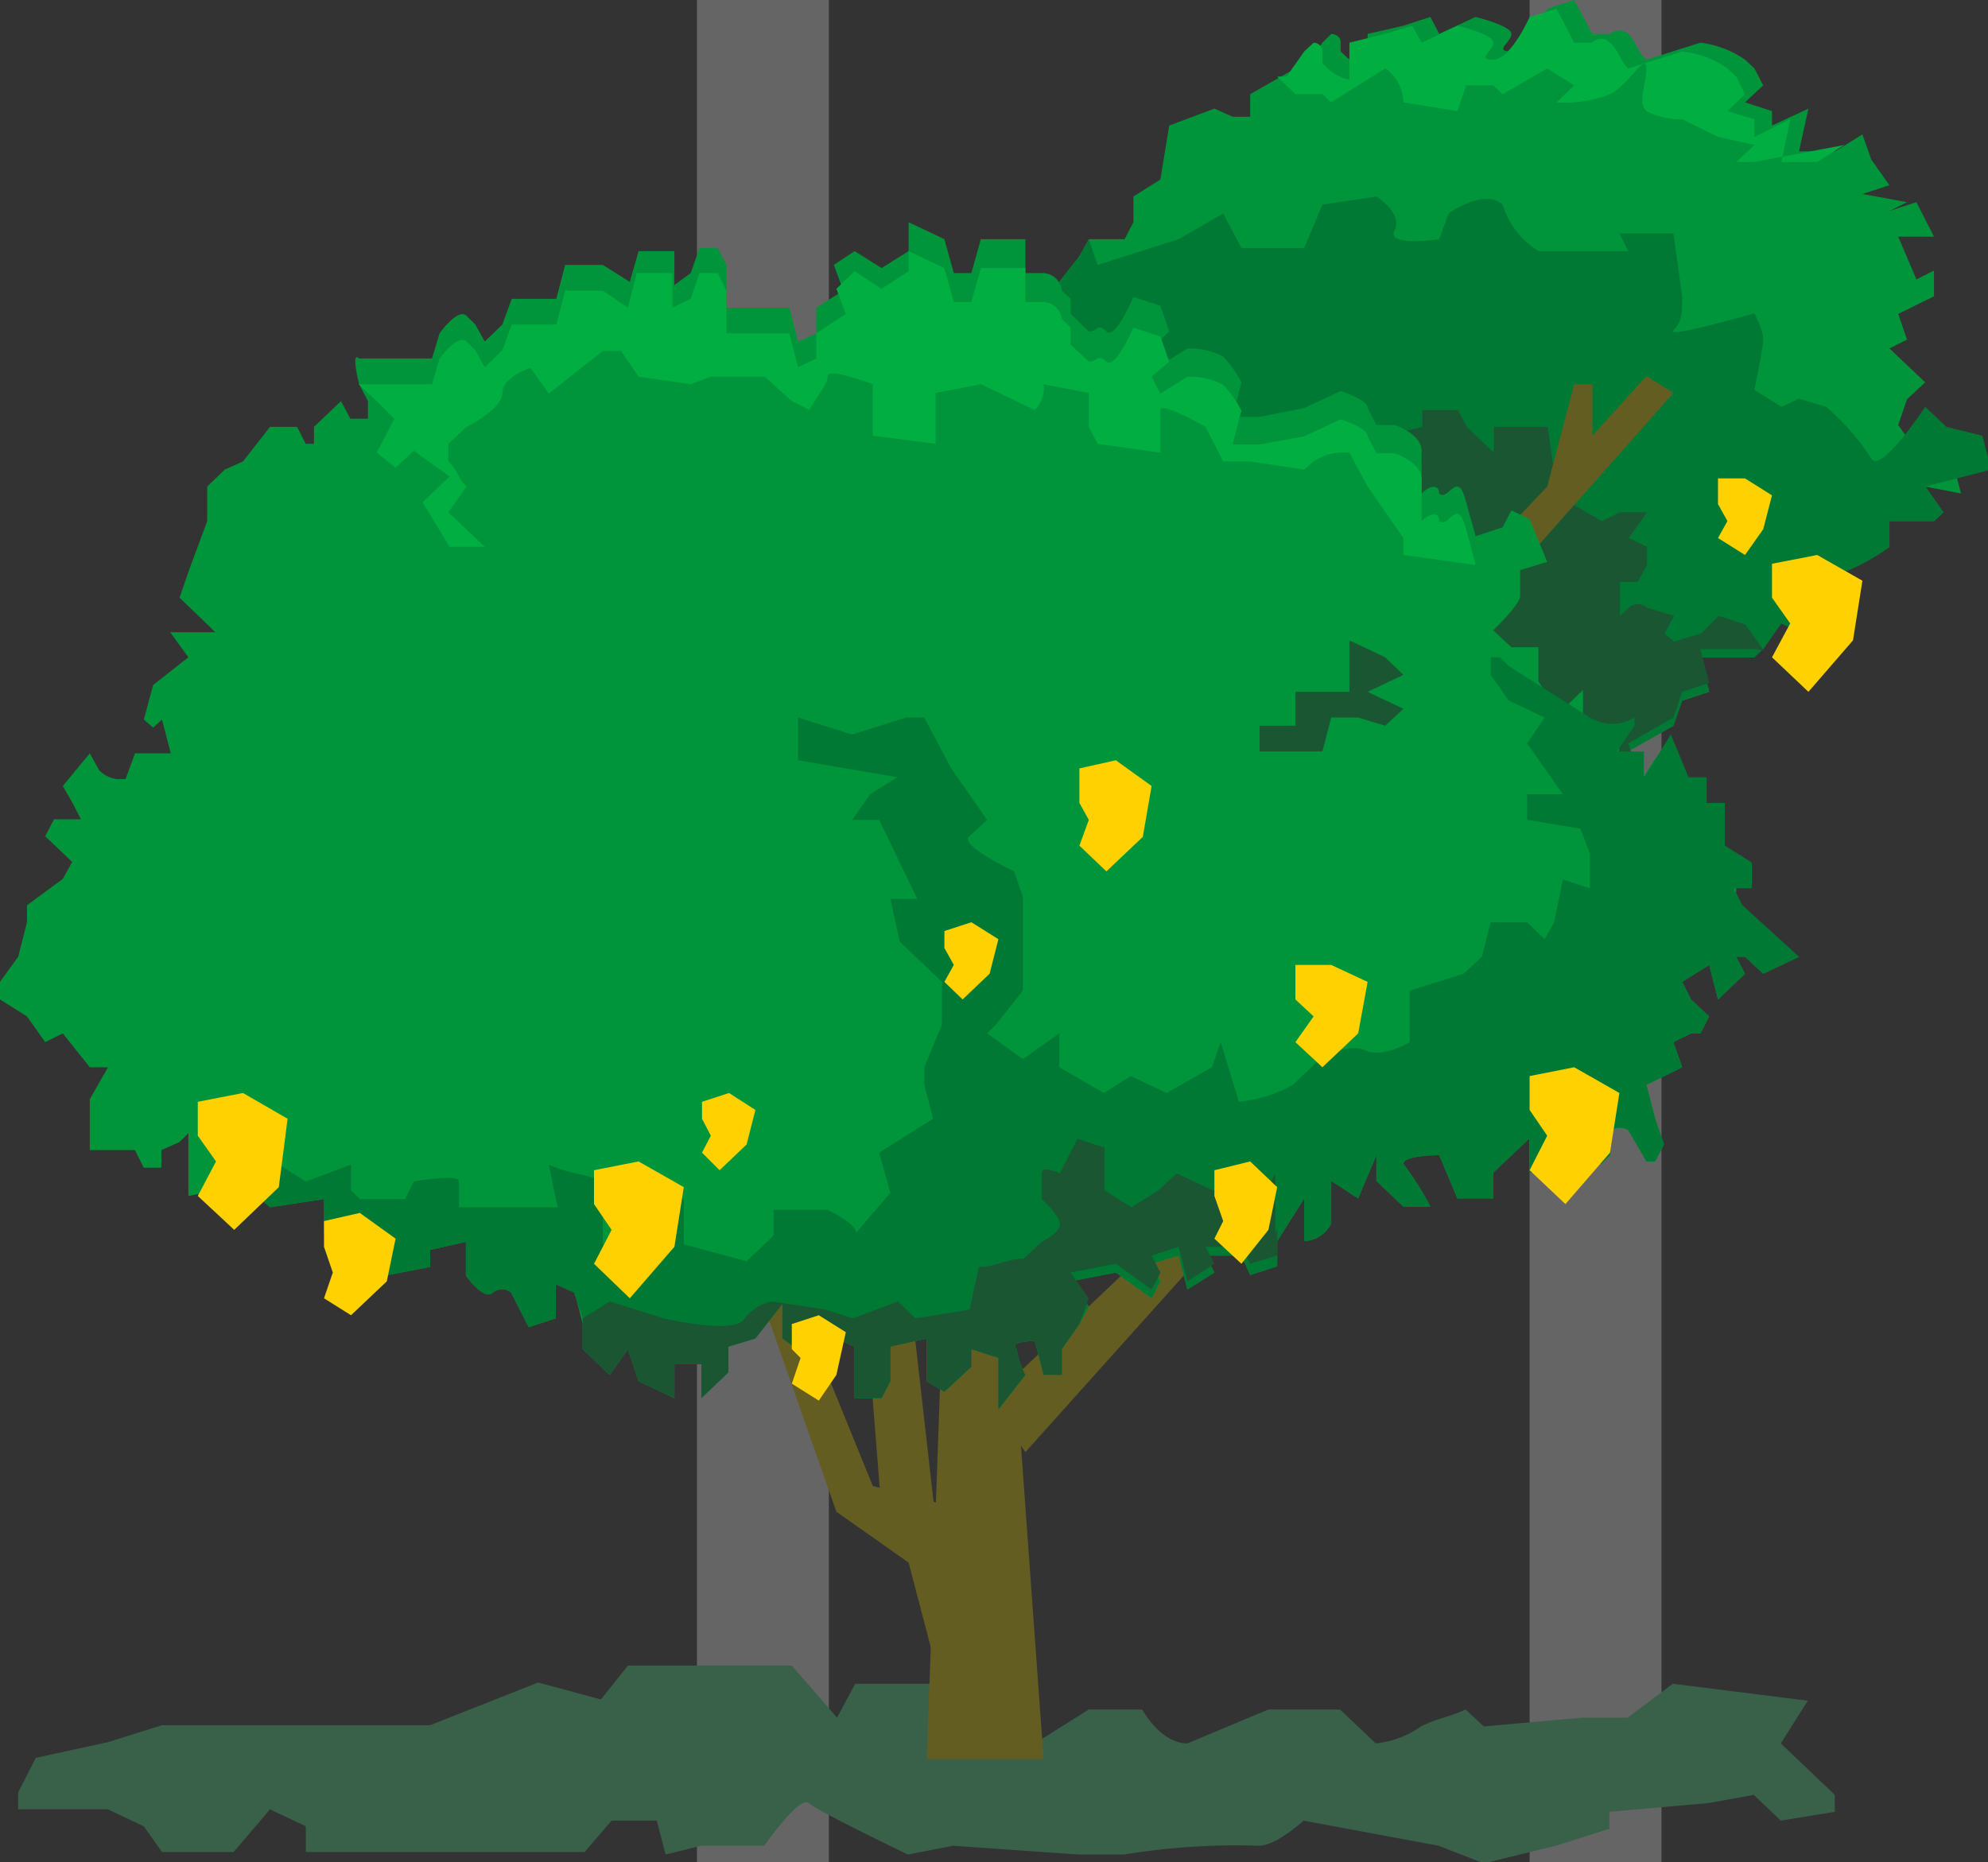 <svg xmlns="http://www.w3.org/2000/svg" viewBox="0 0 31.66 29.66"><rect x="0" y="0" width="31.66" height="29.66" fill="#333333" stroke="none"/><g style="opacity:0.5"><rect x="11.1" y="-43.73" width="2.1" height="77.87" style="fill:#fff;opacity:0.49"/><rect x="24.36" y="-43.73" width="2.1" height="77.87" style="fill:#fff;opacity:0.49"/></g><path d="M12.61,26.53H10l-.43.54-1-.27-1.72.68H2.58l-.86.27L.57,28l-.28.55v.27H1.72l.57.27.29.41H3.72l.58-.68.57.27v.41H9.31L9.74,29h.72l.14.54.57-.14h1s.57-.81.71-.68,1.58.82,1.58.82l.72-.14,2,.14h.72a11.09,11.09,0,0,1,2.15-.14c.28,0,.71-.4.71-.4l2.15.4.72.28,1.15-.28.85-.27v-.27l1.58-.14.72-.13.43.41.86-.14v-.27l-.86-.82.43-.68-2.15-.27-.72.54h-.72l-1.57.14-.29-.27c-.28.13-.43.13-.71.27a1.52,1.52,0,0,1-.72.27l-.57-.54H20.2l-1.29.54c-.43,0-.72-.54-.72-.54h-.85l-.86.54-.86-.95h-2l-.29.54Z" style="fill:#39614a"/><path d="M22.49,24.21H21.2l-.28.55-.58-.27-.86.68H17.19l-.43.27-.57.27-.14.55v.27h.71l.29.41.14.4h.58l.28-.81.29.41v.4h2.29l.14-.68h.29v.55l.29-.27h.57s.29-1,.29-.68.71.95.71.95l.43-.27,1,.27h.43c.42-.14.71-.14,1.14-.27.14,0,.43-.55.43-.55l1.15.41.43.27.57-.27.43-.27h0l.72-.27.28-.14.15.41.43-.14V26L30.09,25l.28-.68-1.14-.27-.29.54h-.29l-.71.14-.15-.41c-.14.14-.28.27-.28.41l-.29.27-.29-.68h-.57c-.14.14-.72.54-.72.54s-.43-.54-.43-.54h-.42l-.43.54-.43-.95h-1l-.14.68Z" style="fill:none"/><polygon points="14.9 26.53 14.47 24.89 13.32 24.08 12.03 20.41 12.46 20.13 13.9 23.67 15.47 24.08 14.9 26.53" style="fill:#645d21"/><polyline points="14.04 24.08 13.75 20.41 14.47 20.41 14.9 24.21" style="fill:#645d21"/><polyline points="16.33 23.13 19.63 19.45 18.77 19.45 15.76 22.31" style="fill:#645d21"/><polygon points="16.62 28.02 16.05 20.13 15.04 20.13 14.76 28.02 16.62 28.02" style="fill:#645d21"/><path d="M30.66,7.75l.29.41-.15.14h-.71v.41a3.3,3.3,0,0,1-.72.4l.14.55-.43.41-.14.13-.57-.27-.43.54h-.86l.14.55-.43.14-.14.4-.72.41.14.41-.28.41.14.54-.14.41-.58-.14v-.4h-.57l-.14.13-.14-.68-.43-.27-.72.41-.29.54-.28.14-.15-.41-.43.14.15-.41-.72-.27-.14.27.14.13-.43.28-.29-.14-.28-.14-.43.14v-.68l-.43.27.14.55h-.43l-.14-.28h-.58l-.28.14-.29-.14-.43-.13h0l.29-.68-.29-.27-.43.13v-.54l.58-.55-.43-.41h-.43l-.29-.54V9.52l-.43-.68,1-.54-.14-.68-.43-.41.14-.82.29-.4V5.31l-.29-.68.43-.55.15-.27h.57l.14-.27V3.13l.43-.27L18.62,2l.72-.27.29.13h.28V1.5l.72-.41h.14l.29-.41L21.2.54s.15,0,.15.14V.82c.14.13.28.27.43.27h0V.54l.57-.13.43-.14.14.27L23.5.27s.57.14.57.27-.29.28,0,.28.57-.68.57-.68L25.07,0l.29.54h.28a.22.22,0,0,1,.29,0c.14.14.14.28.29.41l.86-.27a1.6,1.6,0,0,1,.71.27l.15.14.14.27-.29.27.43.14V2l.58-.27-.15.68h.58l.43-.27.14.4.29.41-.43.14.71.13-.28.14.43-.14h0l.28.55h-.57l.29.68.28-.14v.41L30.23,5l.14.41-.28.14.57.54-.29.27-.14.41.29.41.57.14.14.54Z" style="fill:#00953b"/><path d="M30.66,7.75l.29.41-.15.14h-.71v.41a3.3,3.3,0,0,1-.72.4l.14.55-.43.41-.14.13-.57-.27-.29.41-.14.13h-.86l.14.55-.43.14-.14.4-.72.41.14.41-.28.41v.27l.14.27-.14.41-.58-.14v-.4h-.57l-.14.13-.14-.68-.43-.27-.72.41-.29.54-.28.14-.15-.41-.43.14.15-.41-.72-.27-.14.27.14.13-.43.28-.29-.14-.28-.14-.43.14v-.68l-.43.27.14.55h-.43l-.14-.28h-.58l-.28.14-.29-.14-.43-.13h0l.29-.68-.29-.27-.43.13v-.54l.58-.55-.43-.41h-.43l-.29-.54V9.52l-.43-.68,1-.54-.14-.68-.43-.41.14-.82.29-.4V5.31l-.29-.68.43-.55.15-.27.14.41,1.29-.41.71-.41.29.55h1l.29-.69.86-.13s.43.27.29.54.71.14.71.14l.15-.41s.57-.41.86-.14A1.34,1.34,0,0,0,24.5,4h1.43l-.14-.28h.86l.14,1c0,.27,0,.4-.14.54s1.29-.27,1.29-.27.14.27.14.41-.14.81-.14.81l.43.27.28-.13.43.13a3.74,3.74,0,0,1,.72.82c.14.27.86-.82.86-.82L31,6.8l.57.14.14.54Z" style="fill:#007934"/><path d="M27.94,10.34h-.86l.14.54-.43.14-.14.41-.72.41.14.4-.28.41v.27l-4-1.9.28-4.08.58-.14V6.53h.57l.14.27.43.41V6.8h.86l.15,1.09.71.41.29-.14h.43l-.29.41.29.14V9l-.15.27h-.28v.54l.14-.13a.21.21,0,0,1,.29,0l.43.13-.15.28.15.13.43-.13.28-.28.43.14.29.41Z" style="fill:#1a5632"/><polygon points="22.92 10.47 23.35 9.11 24.64 7.75 25.07 6.12 25.36 6.12 25.36 6.94 26.22 5.99 26.65 6.26 22.92 10.47" style="fill:#645d21"/><path d="M28.65,15.24l-.57.27-.29-.27h-.14l.14.27-.43.41-.14-.55-.43.27.14.28.29.27-.14.27h-.15l-.28.14.14.4-.57.28.14.54.14.41-.14.27h-.14L25.93,18s-.29-.14-.29.13v.27l-.14.14-.29-.27s-.42.13-.42.27v.14h-.43v-.55l-.58.55v.41h-.57l-.29-.69s-.57,0-.57.14a4.81,4.81,0,0,1,.43.68h-.43l-.43-.41v-.41l-.29.69-.43-.28v.68a.51.51,0,0,1-.43.28v-.68l-.43.68v.4l-.43.14L19.77,20H19.2l.14.27-.43.27L18.77,20l-.43.13.14.28-.14.27-.57-.41-.72.14.29.4-.15.28-.28.4v.41h-.29l-.14-.54s-.43,0-.29.13a1.32,1.32,0,0,0,.14.41l-.43.55v-.82l-.43-.14v.28l-.43.4L14.76,22v-.68l-.58.13V22l-.14.27h-.43v-.82l-.29-.13-.28.41-.58-.41v-.55l-.43.55-.43.13v.41l-.43.41v-.54h-.43v.54L10.17,22,10,21.49l-.29.41-.43-.41v-.4l-.14-.55-.29-.13V21l-.43.14-.28-.55a.22.22,0,0,0-.29,0h0c-.14.14-.43-.27-.43-.27v-.54l-.57.13v.27l-.72.14-.29-.41H5.44l-.28-.27v-.54l-.86.13-.15-.13L4,18.91H3.72L3,19.05v-1l-.14.14-.29.13v.28H2.29l-.14-.28H1.43v-.81L1.72,17H1.43L1,16.46l-.28.14-.29-.41L0,15.92v-.28l.29-.4.14-.55v-.27L1,14l.15-.27-.43-.41.14-.27h.43l-.14-.27L1,12.52,1.43,12l.15.27a.49.49,0,0,0,.28.14H2L2.15,12h.57l-.14-.54-.14.13-.15-.13.15-.55L3,10.47l-.29-.4h.72l-.57-.55L3,9.11,3.3,8.3V7.75l.28-.27.29-.13L4.3,6.8h.43l.14.27H5V6.8l.43-.41.15.28h.28V6.39l-.14-.27s-.14-.54,0-.41H6.88L7,5.31s.29-.41.43-.28l.14.14.15.27L8,5.17l.15-.41h.71L9,4.22H9.6l.43.27L10.17,4h.57v.54L11,4.35l.14-.4h.29l.14.27V4.9h1l.14.54L13,5.31V4.9l.43-.27-.15-.41L13.61,4l.43.27L14.47,4V3.54l.57.27.15.54h.28l.15-.54h.71v.54h.29a.31.31,0,0,1,.29.28l.14.13V5l.29.28c.14,0,.14-.14.28,0s.43-.55.43-.55l.43.14.14.41-.28.27.14.27.43-.27a1.16,1.16,0,0,1,.57.13,1.85,1.85,0,0,1,.29.41l-.14.55h.43l.71-.14.58-.27s.43.13.43.27l.14.27h.29s.43.14.43.41v.68c.14-.14.28-.14.28,0h0c.15.14.29-.41.43.14l.15.54.43-.14.14-.27.29.14.28.68-.43.13v.41c0,.14-.43.55-.43.55l.29.27h.43v.54a1,1,0,0,0,.43.41l.28-.27v.68l.29.14.14-.28.15.41-.29.41h.43v.41l.43-.68.29.68h.28v.41h.29v.68l.43.27v.41h-.29l.15.27h0Z" style="fill:#00953b"/><path d="M28.65,15.24l-.57.27-.29-.27h-.14l.14.27-.43.41-.14-.55-.43.27.14.28.29.27-.14.27h-.15l-.28.14.14.4-.57.28.14.54.14.41-.14.27h-.14L25.93,18s-.29-.14-.29.13v.27l-.14.14-.29-.27s-.42.13-.42.27v.14h-.43v-.55l-.58.55v.41h-.57l-.29-.69s-.57,0-.57.14a4.81,4.81,0,0,1,.43.68h-.43l-.43-.41v-.41l-.29.69-.43-.28v.68a.51.51,0,0,1-.43.28v-.68l-.43.68v.4l-.43.14L19.77,20H19.2l.14.27-.43.27L18.77,20l-.43.13.14.28-.14.27-.57-.41-.72.14.29.4-.15.28-.28.4v.41h-.29l-.14-.54s-.43,0-.29.13a1.32,1.32,0,0,0,.14.41l-.43.55v-.82l-.43-.14v.28l-.43.4L14.76,22v-.68l-.58.13V22l-.14.27h-.43v-.82l-.29-.13-.28.41-.58-.41v-.55l-.43.55-.43.13v.41l-.43.41v-.54h-.43v.54L10.17,22,10,21.49l-.29.41-.43-.41V21l-.14-.41-.29-.13V21l-.43.14-.28-.55a.22.22,0,0,0-.29,0c-.14.14-.43-.27-.43-.27v-.54l-.57.13v.27l-.72.14-.29-.41H5.44l-.28-.27v-.54l-.86.13-.15-.13.29-.55.43.27.72-.27v.41l.14.14h.72l.14-.28s.72-.13.72,0v.41H8.88l-.14-.68c.29.14.57.14.86.27v1h.57l.43-.82s.29,0,.29.14v.68l1,.27.43-.41v-.41h.86s.57.27.43.41.57-.68.57-.68L14,18.36l.86-.54-.14-.54V17l.28-.68v-.68L14.33,15l-.15-.68h.43L14,13.06h-.43l.29-.41.43-.27-1.58-.27v-.68l.86.27.86-.27h.29l.43.81.57.82-.29.27c-.14.14.72.55.72.55l.14.4v1.5l-.43.54-.14.14.57.41.58-.41V17l.71.41.43-.27.57.27.72-.41.14-.4.29.95a2.2,2.2,0,0,0,.86-.27l.43-.41s.43-.27.72-.14.71-.13.71-.13v-.82l.86-.27.29-.27.14-.55h.58l.28.27.15-.27.14-.68.43.14V13.6l-.15-.4-.85-.14v-.41h.57l-.57-.81.28-.41-.57-.27-.29-.41v-.28h.15l.14.14,1.29.82a.68.68,0,0,0,.71,0v.13l-.28.41h.43v.41l.43-.68.28.68h.29v.41h.29v.68l.43.27v.41h-.29l.14.27Z" style="fill:#007934"/><polygon points="22.06 10.47 21.49 10.2 21.49 11.02 20.63 11.02 20.63 11.56 20.06 11.56 20.06 11.97 21.06 11.97 21.2 11.43 21.63 11.43 22.06 11.56 22.35 11.29 21.78 11.02 22.35 10.75 22.06 10.47" style="fill:#1a5632"/><path d="M20.34,19.59h0V20l-.43.13-.14-.27H19.2l.14.27-.43.28-.14-.55-.43.14.14.27-.14.27-.57-.41-.72.14.29.41-.15.41-.28.4v.41h-.29l-.14-.54s-.43,0-.29.13a1.32,1.32,0,0,0,.14.41l-.43.55v-.82l-.43-.14v.28l-.43.4L14.76,22v-.68l-.58.13V22l-.14.27h-.43v-.82l-.29-.13-.28.41-.58-.41v-.55l-.43.55-.43.13v.41l-.43.41v-.54h-.43v.54L10.17,22,10,21.49l-.29.41-.43-.41V21l.43-.27.86.27s1.15.27,1.29,0a.74.74,0,0,1,.43-.27l.86.13.43.14.72-.27.28.27.86-.14.15-.68c.28,0,.43-.13.71-.13l.29-.27s.29-.14.29-.28-.29-.4-.29-.4v-.41c0-.14.29,0,.29,0l.14-.28.14-.27.43.14v.68l.43.27.43-.27.29-.27.57.27h.86l.14-.27v.95Z" style="fill:#1a5632"/><path d="M22.35,8.84V8.57l-.57-.82-.29-.54a.87.87,0,0,0-.57.14l-.15.13-.86-.13h-.43L19.2,6.8s-.72-.41-.72-.27v.68l-1-.14-.14-.27V6.26l-.72-.14a.49.49,0,0,1-.14.41l-.86-.41-.72.14v.81l-1-.13V6.12s-.72-.27-.72-.13-.14.27-.29.54l-.28-.14L12.18,6h-.86L11,6.12,10.17,6l-.28-.41H9.6l-.86.68-.29-.41S8,6,8,6.26s-.57.54-.57.54l-.29.27v.28c.15.13.15.27.29.4l-.29.41.58.55H7.16L6.73,8l.43-.41-.57-.41-.29.27L6,7.21l.28-.54L6,6.39l-.29-.27H6.88L7,5.71s.29-.4.43-.27l.14.14.15.27L8,5.58l.15-.41h.71L9,4.63H9.6L10,4.9l.14-.55h.57V4.9L11,4.76l.14-.41h.29l.14.28v.68h1l.14.54L13,5.71v-.4L13.47,5l-.15-.4.29-.28.43.28.43-.28V4l.57.27.15.54h.28l.15-.54h.71v.54h.29a.31.31,0,0,1,.29.27l.14.14v.27l.29.27c.14,0,.14-.13.28,0s.43-.54.43-.54l.43.14.14.4L18.34,6l.14.27L18.91,6a1.16,1.16,0,0,1,.57.13,1.85,1.85,0,0,1,.29.41l-.14.54h.43l.71-.13.58-.27s.43.13.43.27l.14.27h.29s.43.14.43.41V8.3c.14-.14.28-.14.28,0h0c.15.13.29-.41.43.13L23.5,9Z" style="fill:#00ae42"/><path d="M29.37,2.31l-1.43.27h-.29l.29-.27-.58-.13-.57-.28a1.16,1.16,0,0,1-.57-.13c-.15-.14,0-.41,0-.68s-.29.27-.58.41a1.94,1.94,0,0,1-.85.13l.28-.27-.43-.27-.71.41-.15-.14h-.43l-.14.41-.86-.14a.67.67,0,0,0-.29-.54l-.86.54-.14-.13h-.43l-.29-.28h.15l.28-.4.15-.14a.14.14,0,0,1,.14.14V1a.74.74,0,0,0,.43.27h0V.68l.57-.14.43-.13.15.27.57-.27s.57.13.57.27-.28.27,0,.27.58-.68.58-.68l.43-.13.28.54h.29a.19.19,0,0,1,.28,0c.15.14.15.27.29.41l.86-.27a1.52,1.52,0,0,1,.72.27l.14.13.14.28-.28.27.43.13v.28l.57-.28-.14.68h.57l.43-.27Z" style="fill:#00ae42"/><polygon points="9.46 19.18 9.74 19.59 9.46 20.13 10.03 20.68 10.74 19.86 10.89 18.91 10.17 18.5 9.46 18.64 9.46 19.18" style="fill:#ffd100"/><polygon points="3.15 18.09 3.44 18.5 3.15 19.05 3.73 19.59 4.44 18.91 4.58 17.82 3.87 17.41 3.15 17.55 3.15 18.09" style="fill:#ffd100"/><polygon points="24.36 17.68 24.64 18.09 24.36 18.64 24.93 19.18 25.64 18.36 25.79 17.41 25.07 17 24.36 17.14 24.36 17.68" style="fill:#ffd100"/><polygon points="20.63 15.92 20.92 16.19 20.63 16.6 21.06 17 21.63 16.46 21.78 15.64 21.2 15.37 20.63 15.37 20.63 15.92" style="fill:#ffd100"/><polygon points="17.19 12.79 17.34 13.06 17.19 13.47 17.62 13.88 18.2 13.33 18.34 12.52 17.77 12.11 17.19 12.24 17.19 12.79" style="fill:#ffd100"/><polygon points="19.34 19.05 19.48 19.45 19.34 19.73 19.77 20.13 20.2 19.59 20.34 18.91 19.91 18.5 19.34 18.64 19.34 19.05" style="fill:#ffd100"/><polygon points="5.16 19.86 5.3 20.27 5.16 20.68 5.59 20.95 6.16 20.41 6.3 19.73 5.73 19.32 5.16 19.45 5.16 19.86" style="fill:#ffd100"/><polygon points="27.36 8.03 27.51 8.3 27.36 8.57 27.79 8.84 28.08 8.43 28.22 7.89 27.79 7.62 27.36 7.62 27.36 8.03" style="fill:#ffd100"/><polygon points="28.22 9.52 28.51 9.93 28.22 10.47 28.8 11.02 29.51 10.2 29.66 9.25 28.94 8.84 28.22 8.98 28.22 9.52" style="fill:#ffd100"/><polygon points="15.04 15.1 15.19 15.37 15.04 15.64 15.33 15.92 15.76 15.51 15.9 14.96 15.47 14.69 15.04 14.83 15.04 15.1" style="fill:#ffd100"/><polygon points="12.61 21.49 12.75 21.63 12.61 22.04 13.04 22.31 13.32 21.9 13.47 21.22 13.04 20.95 12.61 21.09 12.61 21.49" style="fill:#ffd100"/><polygon points="11.18 17.82 11.32 18.09 11.18 18.36 11.46 18.64 11.89 18.23 12.03 17.68 11.61 17.41 11.18 17.55 11.18 17.82" style="fill:#ffd100"/></svg>